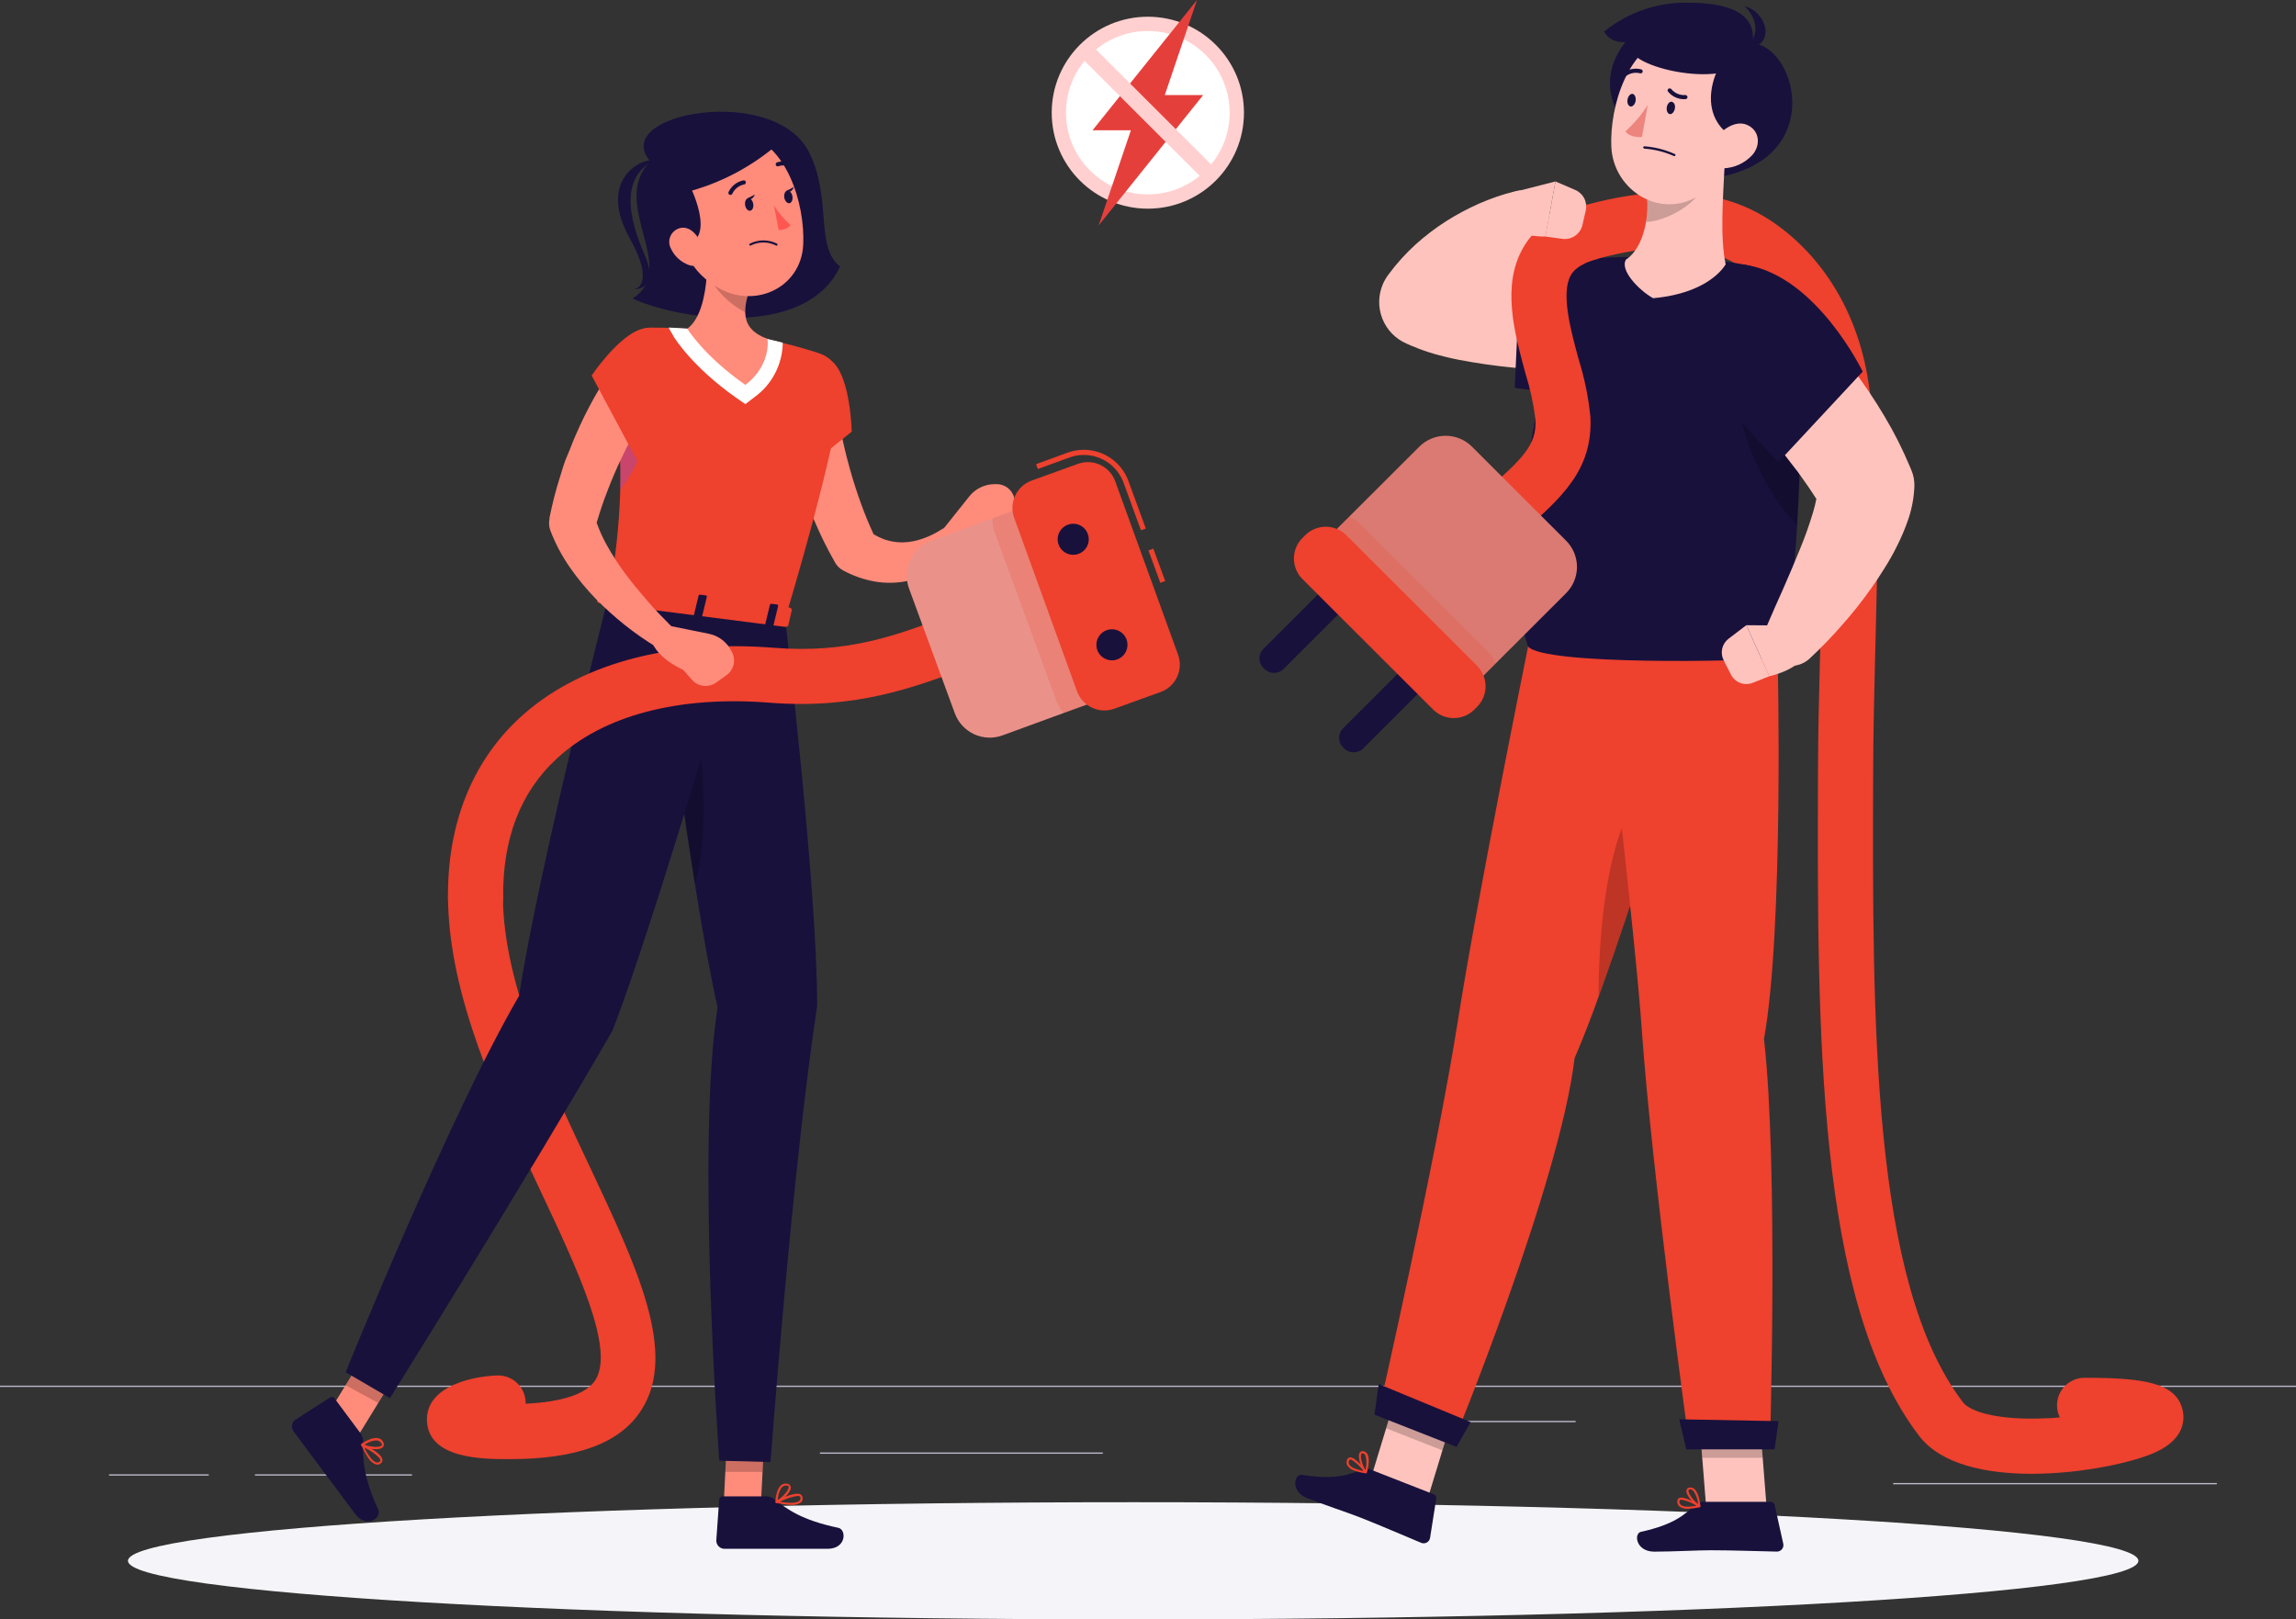 <svg xmlns="http://www.w3.org/2000/svg" width="465" height="328" fill="none" style=""><rect width="100%" height="100%" fill="#333333" stroke="none"/><rect id="backgroundrect" width="100%" height="100%" x="0" y="0" fill="none" stroke="none"/>

















































































































<g class="currentLayer" style=""><title>Layer 1</title><path d="M465 280.652H0V280.914H465V280.652Z" fill="#BEB9CD" id="svg_1"/><path d="M439.395 290.634H406.246V290.896H439.395V290.634Z" fill="#BEB9CD" id="svg_2"/><path d="M319.107 287.792H284.026V288.054H319.107V287.792Z" fill="#BEB9CD" id="svg_3"/><path d="M448.971 300.374H383.42V300.636H448.971V300.374Z" fill="#BEB9CD" id="svg_4"/><path d="M42.275 298.612H22.083V298.874H42.275V298.612Z" fill="#BEB9CD" id="svg_5"/><path d="M83.434 298.612H51.63V298.874H83.434V298.612Z" fill="#BEB9CD" id="svg_6"/><path d="M223.347 294.188H166.059V294.45H223.347V294.188Z" fill="#BEB9CD" id="svg_7"/><path d="M229.501 328C341.937 328 433.085 322.686 433.085 316.131C433.085 309.576 341.937 304.263 229.501 304.263C117.064 304.263 25.916 309.576 25.916 316.131C25.916 322.686 117.064 328 229.501 328Z" fill="#F5F4F8" id="svg_8"/><path d="M131.711 32.67C123.248 41.173 137.633 54.373 128.131 60.433C135.89 64.323 163.085 69.261 170.131 53.964C164.996 49.98 168.566 40.187 163.831 30.782C156.743 16.838 123.248 23.013 131.711 32.67Z" fill="#18113C" id="svg_9"/><path d="M132.478 32.45C129.843 32.009 120.928 36.434 127.564 48.313C132.909 57.917 128.457 58.598 128.457 58.598C128.457 58.598 133.707 58.745 130.557 51.605C127.218 43.983 125.653 36.077 132.478 32.45Z" fill="#18113C" id="svg_10"/><path d="M194.9 107.875C194.575 107.282 194.03 106.84 193.382 106.644C192.734 106.447 192.035 106.513 191.435 106.827L190.816 107.152C190.616 107.257 190.238 107.509 189.934 107.687C189.629 107.865 189.272 108.064 188.936 108.232C188.274 108.565 187.59 108.852 186.889 109.092C185.591 109.561 184.226 109.82 182.846 109.857C181.579 109.872 180.318 109.67 179.119 109.259C178.357 108.977 177.622 108.626 176.924 108.211C176.021 106.219 175.16 104.206 174.425 102.13C173.533 99.708 172.745 97.234 172.052 94.728C171.359 92.222 170.75 89.685 170.246 87.137C169.984 85.868 169.753 84.589 169.543 83.321L169.259 81.423C169.165 80.815 169.081 80.123 169.028 79.64V79.431C168.889 78.04 168.202 76.762 167.119 75.877C166.036 74.993 164.646 74.574 163.253 74.713C161.861 74.852 160.581 75.537 159.695 76.619C158.809 77.7 158.389 79.089 158.528 80.479C158.602 81.37 158.665 82.052 158.759 82.796C158.854 83.541 158.959 84.254 159.064 84.977C159.295 86.424 159.557 87.85 159.851 89.276C160.435 92.109 161.171 94.909 162.056 97.663C162.466 99.047 162.97 100.41 163.442 101.784C163.915 103.157 164.492 104.499 165.091 105.831C166.237 108.521 167.537 111.143 168.986 113.684L169.112 113.915C169.489 114.597 170.054 115.157 170.74 115.529C172.724 116.609 174.869 117.367 177.092 117.773C179.376 118.176 181.716 118.126 183.98 117.626C187.176 116.886 190.111 115.295 192.475 113.023C192.863 112.667 193.231 112.3 193.525 111.912C193.819 111.524 194.176 111.157 194.575 110.612C194.882 110.233 195.076 109.775 195.134 109.291C195.192 108.806 195.111 108.316 194.9 107.875Z" fill="#FF8B7B" id="svg_11"/><path d="M201.883 98.062H201.578C200.573 98.041 199.577 98.251 198.666 98.676C197.756 99.102 196.956 99.731 196.328 100.515L191.257 106.869V111.21C195.331 112.824 200.497 108.473 200.497 108.473L203.111 107.813C203.991 107.593 204.759 107.056 205.265 106.305C205.771 105.553 205.98 104.641 205.852 103.745L205.474 101.197C205.351 100.332 204.92 99.539 204.261 98.964C203.602 98.388 202.758 98.068 201.883 98.062Z" fill="#FF8B7B" id="svg_12"/><path d="M168.892 73.559C172.284 77.04 172.494 87.43 172.494 87.43L158.928 98.334C158.928 98.334 153.352 82.922 156.439 77.481C159.054 72.867 164.566 69.124 168.892 73.559Z" fill="#ee412e" id="svg_13" class="" fill-opacity="1"/><path d="M146.443 307.146L153.94 307.963L154.969 287.623L147.472 286.795L146.443 307.146Z" fill="#FF8B7B" id="svg_16"/><path d="M155.168 303.078H146.359C146.181 303.073 146.009 303.136 145.877 303.256C145.746 303.375 145.666 303.541 145.655 303.718L145.067 312.032C145.067 312.467 145.237 312.885 145.541 313.197C145.845 313.508 146.259 313.688 146.695 313.699C150.412 313.699 150.454 313.699 155.095 313.699H167.6C171.443 313.699 171.454 309.81 169.795 309.453C162.329 307.88 159.421 305.7 156.785 303.624C156.322 303.267 155.753 303.075 155.168 303.078Z" fill="#18113C" id="svg_17"/><path opacity="0.2" d="M154.969 287.634L154.434 298.119H146.895L147.472 286.806L154.969 287.634Z" fill="black" id="svg_18"/><path d="M159.011 125.343C159.011 125.343 165.5 179.58 165.5 203.695C160.387 237.246 156.05 296.127 156.05 296.127L145.676 295.854C145.676 295.854 140.962 231.731 145.33 204.041C139.733 179.234 132.824 121.988 132.824 121.988L159.011 125.343Z" fill="#18113C" id="svg_19"/><path opacity="0.2" d="M139.009 140.44C137.773 140.984 136.573 141.607 135.418 142.307C136.846 153.011 138.725 166.484 140.72 178.919C144.122 168.686 142.285 146.186 139.009 140.44Z" fill="black" id="svg_20"/><path d="M65.257 288.263L71.441 292.572L82.109 275.21L75.925 270.9L65.257 288.263Z" fill="#FF8B7B" id="svg_21"/><path d="M73.006 290.297L67.756 283.241C67.656 283.096 67.503 282.997 67.33 282.963C67.158 282.93 66.979 282.966 66.832 283.063L59.797 287.571C59.446 287.829 59.211 288.214 59.142 288.644C59.073 289.074 59.176 289.513 59.429 289.867C61.624 292.855 61.666 292.876 64.427 296.588C66.139 298.863 69.551 303.445 71.903 306.601C74.255 309.757 77.332 307.366 76.618 305.814C73.468 298.905 73.468 295.33 73.531 291.933C73.542 291.345 73.357 290.769 73.006 290.297Z" fill="#18113C" id="svg_22"/><path opacity="0.2" d="M82.098 275.21L76.607 284.163L69.981 280.557L75.924 270.9L82.098 275.21Z" fill="black" id="svg_23"/><path d="M103.193 295.539C97.828 295.539 86.656 295.539 86.467 287.655C86.32 281.469 93.985 278.9 100.6 278.586C101.333 278.55 102.066 278.66 102.756 278.907C103.447 279.155 104.082 279.536 104.625 280.028C105.168 280.521 105.609 281.116 105.921 281.778C106.234 282.441 106.413 283.159 106.448 283.891V284.31C113.945 283.954 118.796 282.318 120.571 279.529C124.571 273.238 116.906 256.998 109.504 241.302C100.789 222.839 90.919 201.922 90.73 181.886C90.723 181.154 90.861 180.427 91.135 179.748C91.409 179.068 91.815 178.449 92.329 177.927C92.843 177.404 93.455 176.987 94.13 176.7C94.805 176.414 95.53 176.263 96.263 176.256C97.735 176.259 99.146 176.84 100.192 177.874C101.237 178.908 101.833 180.312 101.849 181.781C102.017 199.374 111.299 219.117 119.552 236.542C129.002 256.652 137.245 274.025 129.947 285.505C125.716 292.258 116.948 295.539 103.193 295.539Z" fill="#ee412e" id="svg_24" class="" fill-opacity="1"/><path d="M150.706 124.274C150.706 124.274 132.793 186.259 124.046 208.738C107.099 238.158 78.98 283.178 78.98 283.178L70.003 277.936C70.003 277.936 91.003 225.932 105.125 201.713C108.916 176.55 123.248 120.709 123.248 120.709L150.706 124.274Z" fill="#18113C" id="svg_25"/><path d="M74.623 295.361C74.979 295.95 75.528 296.399 76.177 296.63C76.367 296.676 76.565 296.667 76.751 296.606C76.936 296.545 77.101 296.434 77.227 296.284C77.314 296.204 77.38 296.104 77.421 295.993C77.461 295.881 77.474 295.762 77.457 295.645C77.332 294.386 74.076 292.751 73.425 292.436C73.388 292.421 73.345 292.42 73.307 292.433C73.268 292.447 73.236 292.474 73.216 292.51C73.19 292.549 73.177 292.594 73.177 292.641C73.177 292.687 73.19 292.733 73.216 292.772C73.601 293.678 74.072 294.545 74.623 295.361ZM76.859 295.361C76.951 295.477 77.013 295.614 77.037 295.76C77.043 295.801 77.038 295.842 77.023 295.88C77.008 295.919 76.984 295.953 76.954 295.98C76.869 296.076 76.76 296.148 76.638 296.189C76.516 296.23 76.386 296.237 76.26 296.211C75.567 296.074 74.654 294.953 73.772 293.181C74.916 293.713 75.96 294.436 76.859 295.32V295.361Z" fill="#ee412e" id="svg_26" class="" fill-opacity="1"/><path d="M73.164 292.814L73.227 292.866C74.277 293.443 77.007 293.914 77.605 293.044C77.706 292.885 77.755 292.699 77.745 292.512C77.736 292.324 77.669 292.144 77.553 291.996C76.503 290.14 73.353 292.321 73.216 292.415C73.185 292.44 73.16 292.472 73.144 292.509C73.127 292.545 73.12 292.585 73.122 292.625C73.118 292.69 73.132 292.756 73.164 292.814ZM77.154 292.205C77.184 292.242 77.213 292.28 77.238 292.321C77.353 292.52 77.374 292.667 77.311 292.751C76.965 293.254 74.949 293.076 73.773 292.614C74.56 292.143 76.398 291.188 77.154 292.205Z" fill="#ee412e" id="svg_27" class="" fill-opacity="1"/><path d="M160.251 304.808C160.939 304.87 161.628 304.696 162.204 304.315C162.35 304.187 162.458 304.022 162.515 303.836C162.572 303.651 162.577 303.454 162.529 303.266C162.514 303.148 162.472 303.034 162.407 302.934C162.341 302.834 162.254 302.751 162.151 302.69C161.101 302.05 157.815 303.675 157.174 304.011C157.138 304.031 157.11 304.062 157.095 304.101C157.079 304.139 157.078 304.181 157.09 304.22C157.106 304.264 157.133 304.303 157.168 304.334C157.202 304.366 157.244 304.388 157.29 304.399C158.26 304.636 159.252 304.773 160.251 304.808ZM161.553 302.994C161.702 302.984 161.852 303.017 161.983 303.088C162.036 303.088 162.088 303.161 162.109 303.287C162.137 303.413 162.13 303.543 162.089 303.665C162.048 303.787 161.976 303.895 161.878 303.979C161.364 304.451 159.915 304.514 157.962 304.168C159.065 303.577 160.262 303.18 161.5 302.994H161.553Z" fill="#ee412e" id="svg_28" class="" fill-opacity="1"/><path d="M157.29 304.452H157.363C158.413 303.97 160.461 302.051 160.125 301.055C160.055 300.89 159.938 300.75 159.789 300.651C159.639 300.552 159.464 300.499 159.285 300.499C157.185 300.258 157.038 304.054 157.027 304.211C157.028 304.253 157.038 304.294 157.059 304.33C157.079 304.367 157.108 304.398 157.143 304.421C157.187 304.446 157.239 304.457 157.29 304.452ZM159.18 300.887H159.327C159.547 300.887 159.684 300.982 159.715 301.086C159.915 301.663 158.571 303.183 157.489 303.844C157.584 302.932 157.92 300.887 159.201 300.887H159.18Z" fill="#ee412e" id="svg_29" class="" fill-opacity="1"/><path d="M123.248 120.761L159.011 125.332C167.075 98.219 169.732 85.124 170.446 78.823C170.635 77.239 170.264 75.639 169.397 74.299C168.531 72.959 167.223 71.963 165.7 71.483C163.6 70.812 160.891 70.016 158.203 69.386C157.289 69.145 156.355 68.925 155.441 68.716C150.087 67.631 144.662 66.93 139.208 66.619C138.4 66.545 137.602 66.503 136.793 66.461C135.208 66.377 133.643 66.356 132.215 66.356C131.143 66.355 130.083 66.577 129.102 67.007C128.12 67.438 127.24 68.068 126.516 68.857C125.792 69.646 125.24 70.577 124.896 71.59C124.552 72.604 124.424 73.678 124.519 74.744C124.802 77.889 125.023 80.815 125.191 83.499C125.59 89.79 125.716 94.822 125.621 99.226C125.406 106.456 124.613 113.657 123.248 120.761Z" fill="#ee412e" id="svg_30" class="" fill-opacity="1"/><path opacity="0.3" d="M125.6 99.184C130.325 93.082 132.037 86.099 130.504 82.251L125.17 83.446C125.6 89.716 125.716 94.77 125.6 99.184Z" fill="#754FFE" id="svg_33"/><path d="M158.202 69.323C157.278 69.082 156.354 68.862 155.441 68.652C150.083 67.573 144.655 66.872 139.197 66.555C138.389 66.493 137.591 66.451 136.793 66.409L135.396 66.346L136.446 68.18C136.593 68.432 140.163 74.262 149.046 80.531L150.947 81.852L152.774 80.458C154.533 79.198 155.971 77.542 156.971 75.624C157.97 73.706 158.504 71.58 158.528 69.418L158.202 69.323Z" fill="white" id="svg_34"/><path d="M143.146 55.778C142.81 60.192 141.771 64.69 139.198 66.577C139.198 66.577 142.474 72.019 150.958 77.963C156.271 73.906 155.442 68.653 155.442 68.653C149.793 66.556 150.192 62.645 152.575 56.407L148.165 54.037C147.785 53.619 147.289 53.321 146.741 53.181C146.192 53.041 145.615 53.066 145.08 53.251C144.545 53.437 144.076 53.775 143.733 54.224C143.389 54.674 143.185 55.214 143.146 55.778Z" fill="#FF8B7B" id="svg_35"/><path opacity="0.2" d="M148.165 54.037C147.807 53.643 147.348 53.355 146.837 53.206C146.326 53.056 145.784 53.05 145.27 53.189C144.756 53.328 144.29 53.606 143.925 53.992C143.559 54.379 143.308 54.859 143.198 55.379C144.873 58.752 147.575 61.508 150.916 63.253C151.035 60.889 151.594 58.567 152.564 56.407L148.165 54.037Z" fill="black" id="svg_36"/><path d="M136.279 41.938C138.473 50.462 139.219 54.111 144.437 57.665C152.281 63.054 162.287 58.504 162.676 49.508C163.043 41.404 159.4 28.822 150.286 27.019C148.274 26.608 146.19 26.719 144.233 27.34C142.276 27.962 140.511 29.074 139.107 30.57C137.702 32.066 136.705 33.896 136.21 35.886C135.715 37.876 135.739 39.96 136.279 41.938Z" fill="#FF8B7B" id="svg_37"/><path d="M158.003 28.78C152.862 33.344 146.763 36.7 140.153 38.604C140.153 38.604 146.674 52.454 134.473 48.963C130.934 37.168 134.473 31.045 137.623 28.161C147.325 25.016 154.15 23.968 158.003 28.78Z" fill="#18113C" id="svg_38"/><path d="M135.869 50.336C136.584 51.88 137.883 53.079 139.481 53.67C141.581 54.425 142.83 52.622 142.379 50.525C141.969 48.648 140.373 45.985 138.179 46.121C137.704 46.162 137.247 46.319 136.848 46.579C136.449 46.838 136.12 47.193 135.892 47.61C135.663 48.027 135.541 48.494 135.537 48.97C135.533 49.446 135.647 49.915 135.869 50.336Z" fill="#FF8B7B" id="svg_39"/><path d="M122.986 118.602L120.959 121.59C120.802 121.821 121.064 122.114 121.474 122.166L158.98 126.968C159.305 126.968 159.589 126.885 159.641 126.685L160.376 123.54C160.376 123.32 160.166 123.1 159.82 123.047L123.595 118.413C123.486 118.388 123.372 118.392 123.265 118.425C123.158 118.458 123.061 118.519 122.986 118.602Z" fill="#ee412e" id="svg_40" class="" fill-opacity="1"/><path d="M127.322 123.267L126.356 123.141C126.167 123.141 126.031 122.994 126.062 122.879L127.049 118.779C127.087 118.71 127.147 118.656 127.219 118.626C127.292 118.595 127.372 118.59 127.448 118.612L128.425 118.738C128.614 118.738 128.75 118.874 128.719 119L127.732 123.089C127.7 123.214 127.522 123.288 127.322 123.267Z" fill="#18113C" id="svg_41"/><path d="M156.208 126.957L155.242 126.842C155.053 126.842 154.916 126.695 154.948 126.569L155.935 122.48C155.935 122.365 156.145 122.281 156.334 122.302L157.31 122.428C157.499 122.428 157.636 122.575 157.604 122.69L156.617 126.789C156.586 126.905 156.407 126.989 156.208 126.957Z" fill="#18113C" id="svg_42"/><path d="M141.77 125.112L140.804 124.986C140.605 124.986 140.468 124.85 140.5 124.724L141.487 120.635C141.487 120.509 141.697 120.436 141.896 120.457L142.862 120.582C143.051 120.582 143.188 120.729 143.167 120.845L142.169 124.944C142.148 125.059 141.959 125.133 141.77 125.112Z" fill="#18113C" id="svg_43"/><path d="M150.905 41.571C151.031 42.273 151.514 42.777 151.955 42.682C152.396 42.588 152.679 41.959 152.543 41.257C152.406 40.554 151.923 40.051 151.493 40.145C151.062 40.239 150.8 40.869 150.905 41.571Z" fill="#18113C" id="svg_44"/><path d="M158.844 40.051C158.98 40.754 159.463 41.246 159.894 41.163C160.324 41.079 160.618 40.429 160.482 39.726C160.345 39.024 159.862 38.531 159.432 38.615C159.001 38.699 158.718 39.349 158.844 40.051Z" fill="#18113C" id="svg_45"/><path d="M159.2 38.699L160.796 37.881C160.796 37.881 160.25 39.37 159.2 38.699Z" fill="#18113C" id="svg_46"/><path d="M156.743 41.623C157.681 43.1 158.815 44.444 160.114 45.618C159.806 45.944 159.43 46.199 159.013 46.364C158.595 46.529 158.147 46.6 157.699 46.572L156.743 41.623Z" fill="#FF5652" id="svg_47"/><path d="M151.787 49.403C151.756 49.439 151.738 49.486 151.736 49.534C151.735 49.583 151.751 49.63 151.78 49.668C151.81 49.706 151.852 49.733 151.899 49.744C151.946 49.755 151.996 49.749 152.039 49.728C152.833 49.324 153.711 49.113 154.601 49.113C155.492 49.113 156.37 49.324 157.163 49.728C157.211 49.755 157.267 49.762 157.32 49.748C157.373 49.735 157.418 49.701 157.447 49.654C157.476 49.606 157.485 49.55 157.473 49.495C157.462 49.441 157.43 49.393 157.384 49.361C156.528 48.923 155.579 48.694 154.617 48.694C153.655 48.694 152.707 48.923 151.85 49.361C151.85 49.361 151.85 49.382 151.787 49.403Z" fill="#18113C" id="svg_48"/><path d="M148.165 39.411C148.23 39.371 148.281 39.313 148.312 39.243C148.531 38.766 148.86 38.346 149.272 38.02C149.685 37.694 150.169 37.47 150.685 37.367C150.74 37.36 150.794 37.343 150.842 37.316C150.891 37.288 150.933 37.252 150.968 37.208C151.002 37.164 151.027 37.114 151.041 37.06C151.056 37.006 151.06 36.95 151.052 36.895C151.047 36.84 151.031 36.787 151.005 36.739C150.979 36.69 150.943 36.648 150.9 36.613C150.856 36.579 150.807 36.554 150.754 36.539C150.701 36.525 150.645 36.521 150.59 36.528C149.934 36.651 149.316 36.927 148.789 37.336C148.261 37.744 147.838 38.273 147.556 38.877C147.515 38.959 147.503 39.053 147.521 39.144C147.539 39.234 147.586 39.316 147.655 39.377C147.725 39.438 147.812 39.474 147.904 39.48C147.996 39.486 148.088 39.462 148.165 39.411Z" fill="#18113C" id="svg_49"/><path d="M161.206 34.095L161.258 34.043C161.29 33.997 161.313 33.946 161.325 33.892C161.337 33.838 161.338 33.782 161.328 33.727C161.319 33.673 161.298 33.62 161.268 33.574C161.238 33.527 161.199 33.487 161.153 33.456C160.61 33.066 159.982 32.811 159.321 32.713C158.66 32.614 157.985 32.675 157.352 32.889C157.251 32.933 157.171 33.014 157.128 33.116C157.085 33.217 157.082 33.331 157.121 33.435C157.163 33.537 157.244 33.619 157.347 33.663C157.449 33.706 157.564 33.707 157.667 33.665C158.17 33.501 158.705 33.459 159.227 33.542C159.75 33.626 160.244 33.834 160.67 34.148C160.751 34.205 160.849 34.231 160.948 34.221C161.046 34.212 161.138 34.167 161.206 34.095Z" fill="#18113C" id="svg_50"/><path d="M151.294 40.218L152.89 39.411C152.89 39.411 152.27 40.889 151.294 40.218Z" fill="#18113C" id="svg_51"/><path d="M96.316 187.412C94.843 187.412 93.43 186.832 92.384 185.797C91.338 184.762 90.744 183.357 90.73 181.887C90.583 166.999 95.549 154.428 105.094 145.537C116.843 134.591 135.166 129.506 156.712 131.204C171.821 132.4 181.513 128.73 192.727 124.463C194.575 123.771 196.433 123.058 198.344 122.366C199.737 121.86 201.273 121.927 202.616 122.552C203.959 123.177 204.998 124.31 205.505 125.7C206.012 127.09 205.945 128.625 205.319 129.966C204.693 131.307 203.559 132.344 202.166 132.85C200.308 133.521 198.502 134.213 196.706 134.895C185.272 139.236 173.459 143.712 155.83 142.328C137.455 140.871 122.146 144.908 112.717 153.694C105.367 160.488 101.786 169.934 101.902 181.782C101.909 182.515 101.771 183.241 101.497 183.921C101.222 184.6 100.817 185.219 100.303 185.742C99.789 186.264 99.177 186.681 98.502 186.968C97.827 187.254 97.102 187.405 96.368 187.412H96.316Z" fill="#ee412e" id="svg_52" class="" fill-opacity="1"/><path d="M225.503 140.726L203.034 148.945C201.159 149.631 199.088 149.545 197.277 148.706C195.465 147.867 194.062 146.344 193.375 144.472L184.096 119.181C183.409 117.309 183.495 115.241 184.335 113.432C185.175 111.624 186.701 110.222 188.575 109.536L211.045 101.317L225.492 140.696L225.503 140.726Z" fill="#ea928a" id="svg_53" class="" fill-opacity="1"/><path opacity="0.2" d="M201.032 104.972L211.06 101.312L225.508 140.714L215.48 144.383C214.813 143.739 214.303 142.949 213.989 142.077L201.389 107.698C201.06 106.829 200.937 105.896 201.032 104.972Z" fill="#ee412e" id="svg_55" class="" fill-opacity="1"/><path d="M233.578 111.127L232.592 111.487L234.997 118.044L235.983 117.683L233.578 111.127Z" fill="#ee412e" id="svg_56" class="" fill-opacity="1"/><path d="M231.073 107.404L227.534 97.737C226.927 96.098 225.832 94.684 224.396 93.685C222.96 92.686 221.252 92.15 219.502 92.149C218.506 92.146 217.517 92.32 216.583 92.663L210.199 95.001L209.831 94.015L216.226 91.677C217.275 91.293 218.384 91.098 219.502 91.101C221.468 91.105 223.386 91.71 224.998 92.835C226.611 93.959 227.84 95.549 228.521 97.391L232.06 107.058L231.073 107.404Z" fill="#ee412e" id="svg_57" class="" fill-opacity="1"/><path d="M225.677 143.549L235.054 140.163C238.117 139.056 239.702 135.679 238.594 132.62L225.867 97.485C224.759 94.426 221.377 92.844 218.314 93.95L208.937 97.337C205.874 98.443 204.289 101.82 205.397 104.879L218.124 140.014C219.232 143.073 222.614 144.656 225.677 143.549Z" fill="#ee412e" id="svg_58" class="" fill-opacity="1"/><path d="M220.311 108.148C220.525 108.733 220.56 109.368 220.413 109.972C220.265 110.577 219.941 111.125 219.482 111.546C219.023 111.967 218.449 112.242 217.833 112.337C217.217 112.432 216.586 112.342 216.021 112.079C215.456 111.816 214.982 111.392 214.659 110.86C214.336 110.327 214.178 109.711 214.205 109.089C214.233 108.468 214.444 107.868 214.814 107.366C215.183 106.865 215.692 106.484 216.279 106.271C217.063 105.988 217.927 106.026 218.683 106.378C219.439 106.729 220.024 107.366 220.311 108.148Z" fill="#18113C" id="svg_59"/><path d="M228.154 129.526C228.367 130.111 228.402 130.745 228.254 131.349C228.106 131.953 227.783 132.5 227.324 132.921C226.865 133.341 226.292 133.617 225.676 133.712C225.061 133.807 224.431 133.718 223.866 133.456C223.301 133.193 222.827 132.77 222.503 132.239C222.179 131.707 222.021 131.092 222.047 130.471C222.073 129.85 222.283 129.25 222.651 128.748C223.018 128.246 223.526 127.863 224.111 127.65C224.5 127.508 224.913 127.443 225.327 127.461C225.74 127.478 226.147 127.577 226.522 127.751C226.897 127.926 227.235 128.172 227.515 128.477C227.795 128.781 228.012 129.138 228.154 129.526Z" fill="#18113C" id="svg_60"/><path d="M136.101 126.999L136.017 126.905C134.379 125.27 132.646 123.487 131.082 121.663C129.517 119.838 127.984 118.014 126.588 116.127C125.218 114.286 123.973 112.356 122.86 110.35C122.064 108.915 121.386 107.418 120.834 105.873C121.464 103.776 122.136 101.679 122.934 99.666C123.847 97.244 124.876 94.864 126 92.516C127.123 90.167 128.32 87.86 129.612 85.606C130.242 84.474 130.903 83.352 131.586 82.251L132.636 80.637C132.961 80.112 133.35 79.588 133.623 79.137L133.738 78.969C134.485 77.833 134.76 76.452 134.507 75.118C134.253 73.783 133.491 72.598 132.38 71.814C131.269 71.029 129.896 70.706 128.551 70.912C127.206 71.119 125.994 71.838 125.17 72.92C124.645 73.633 124.246 74.199 123.826 74.818C123.406 75.436 123.028 76.055 122.629 76.673C121.863 77.911 121.117 79.158 120.403 80.427C118.983 82.958 117.696 85.562 116.55 88.227C115.962 89.549 115.5 90.901 114.901 92.254C114.303 93.606 113.904 94.98 113.484 96.384C112.592 99.168 111.86 102 111.289 104.866V105.108C111.126 105.873 111.181 106.668 111.447 107.404C112.464 110.092 113.815 112.642 115.468 114.995C117.025 117.227 118.759 119.331 120.655 121.285C122.502 123.168 124.462 124.936 126.525 126.58C128.586 128.221 130.75 129.731 133.003 131.099C133.55 131.418 134.195 131.528 134.817 131.406C135.439 131.285 135.995 130.941 136.382 130.44C136.768 129.938 136.958 129.313 136.916 128.682C136.874 128.05 136.603 127.456 136.153 127.01L136.101 126.999Z" fill="#FF8B7B" id="svg_61"/><path d="M148.302 132.211L148.165 131.938C147.73 131.03 147.088 130.235 146.292 129.616C145.496 128.997 144.566 128.572 143.577 128.373L135.607 126.759L131.712 128.698C132.132 133.06 138.369 135.671 138.369 135.671L140.143 137.694C140.742 138.373 141.57 138.807 142.469 138.913C143.368 139.02 144.275 138.791 145.015 138.271L147.115 136.772C147.821 136.274 148.328 135.543 148.545 134.708C148.762 133.873 148.676 132.988 148.302 132.211Z" fill="#FF8B7B" id="svg_62"/><path d="M128.95 67.028C124.529 69.051 119.825 76.055 119.825 76.055L129.275 93.722C129.275 93.722 140.017 81.36 139.114 75.174C138.379 69.921 134.578 64.449 128.95 67.028Z" fill="#ee412e" id="svg_63" class="" fill-opacity="1"/><path d="M411.455,298.508C402.204,298.508 393.111,296.61 388.701,290.865C367.827,263.605 368.016,208.77 368.195,155.707C368.3,127.137 370.557,100.139 367.376,79.17C365.507,66.808 358.976,58.326 352.382,53.944C342.596,47.485 329.156,50.956 323.412,52.434C322.697,52.634 321.949,52.689 321.212,52.596C320.475,52.504 319.764,52.265 319.12,51.895C318.476,51.524 317.913,51.03 317.464,50.439C317.014,49.849 316.686,49.175 316.501,48.457C316.315,47.739 316.275,46.991 316.382,46.257C316.489,45.523 316.742,44.817 317.125,44.182C317.509,43.547 318.015,42.995 318.615,42.557C319.215,42.12 319.897,41.806 320.619,41.635C327.791,39.779 344.612,35.449 358.535,44.633C367.932,50.83 376.059,61.891 378.422,77.503C381.729,99.311 379.472,126.707 379.367,155.707C379.188,206.904 379.01,259.841 397.574,284.05C399.075,286 404.924,287.751 414.636,287.247C415.497,287.247 416.337,287.153 417.167,287.08C416.791,286.32 416.597,285.484 416.6,284.637C416.6,283.157 417.188,281.739 418.236,280.693C419.284,279.646 420.704,279.059 422.186,279.059C434.397,279.059 440.823,280.107 442.062,285.685C442.419,287.289 442.608,291.315 436.707,294.073C432.297,296.138 421.776,298.508 411.455,298.508z" fill="#ee412e" id="svg_66" class="" fill-opacity="1"/><path d="M289.214 303.32L277.821 298.843L283.827 279.121L295.23 283.588L289.214 303.32Z" fill="#FFC3BD" id="svg_67"/><path d="M277.548 297.637L290.4 302.67C290.563 302.736 290.699 302.854 290.786 303.006C290.874 303.158 290.908 303.335 290.883 303.508L289.623 311.498C289.59 311.691 289.514 311.874 289.401 312.034C289.288 312.194 289.141 312.327 288.969 312.422C288.798 312.518 288.608 312.574 288.412 312.586C288.216 312.599 288.02 312.567 287.838 312.494C284.615 311.162 279.564 308.96 275.48 307.356C272.97 306.371 268.193 304.798 264.717 303.435C261.242 302.072 262.145 298.465 263.667 298.717C270.587 299.828 273.233 298.644 275.994 297.616C276.496 297.424 277.052 297.432 277.548 297.637Z" fill="#18113C" id="svg_68"/><path opacity="0.2" d="M295.23 283.598L283.827 279.121L280.729 289.291L292.133 293.768L295.23 283.598Z" fill="black" id="svg_69"/><path d="M309.479 130.942C309.479 130.942 299.168 181.835 295.23 206.935C290.799 235.065 279.092 286.45 279.092 286.45L294.243 292.395C294.243 292.395 315.884 239.783 318.897 214.305C327.98 193.598 346.04 132.662 346.04 132.662L309.479 130.942Z" fill="#ee412e" id="svg_70" class="" fill-opacity="1"/><path d="M278.357 286.534L294.989 293.066L297.835 288.034L279.239 280.338L278.357 286.534Z" fill="#18113C" id="svg_71"/><path d="M274.283 297.857C273.703 297.677 273.2 297.308 272.855 296.809C272.759 296.624 272.709 296.419 272.709 296.211C272.709 296.003 272.759 295.798 272.855 295.613C272.897 295.5 272.971 295.4 273.068 295.326C273.164 295.252 273.28 295.206 273.401 295.194C274.503 295.079 276.551 297.763 276.75 298.077C276.773 298.112 276.785 298.152 276.785 298.193C276.785 298.234 276.773 298.274 276.75 298.308C276.728 298.342 276.697 298.37 276.659 298.386C276.622 298.403 276.581 298.409 276.54 298.402C275.77 298.303 275.013 298.12 274.283 297.857ZM273.726 295.666C273.642 295.624 273.547 295.606 273.453 295.613C273.39 295.613 273.317 295.613 273.243 295.792C273.173 295.917 273.137 296.057 273.137 296.201C273.137 296.344 273.173 296.484 273.243 296.609C273.548 297.165 274.598 297.658 276.12 297.91C275.481 297.009 274.667 296.246 273.726 295.666Z" fill="#ee412e" id="svg_72" class="" fill-opacity="1"/><path d="M276.52 298.392C276.486 298.38 276.456 298.358 276.436 298.329C275.764 297.532 274.819 295.068 275.386 294.219C275.473 294.087 275.603 293.989 275.754 293.941C275.905 293.894 276.068 293.899 276.215 293.957C276.371 293.996 276.517 294.068 276.644 294.167C276.77 294.267 276.875 294.391 276.95 294.533C277.601 295.697 276.866 298.15 276.835 298.255C276.822 298.292 276.8 298.326 276.771 298.351C276.741 298.377 276.705 298.395 276.667 298.402C276.643 298.413 276.618 298.418 276.592 298.417C276.566 298.415 276.541 298.406 276.52 298.392ZM276.163 294.386H276.079C275.806 294.324 275.743 294.386 275.711 294.481C275.396 294.984 275.911 296.766 276.509 297.742C276.809 296.772 276.809 295.734 276.509 294.764C276.443 294.601 276.32 294.467 276.163 294.386Z" fill="#ee412e" id="svg_73" class="" fill-opacity="1"/><path opacity="0.2" d="M331.707 161.757C325.995 168.823 323.738 186.836 323.759 201.85C327.612 191.25 332.033 177.788 335.918 165.563L331.707 161.757Z" fill="black" id="svg_74"/><path d="M357.779 305.218H345.536L343.908 284.668H356.151L357.779 305.218Z" fill="#FFC3BD" id="svg_75"/><path d="M344.843 304.189H358.651C358.828 304.188 359 304.248 359.137 304.359C359.275 304.47 359.37 304.625 359.407 304.798L361.16 312.682C361.201 312.875 361.198 313.074 361.152 313.265C361.105 313.456 361.016 313.634 360.891 313.786C360.766 313.939 360.608 314.061 360.429 314.143C360.25 314.226 360.055 314.268 359.858 314.265C356.372 314.202 350.881 313.993 346.492 313.993C343.783 313.993 338.764 314.276 335.036 314.276C331.309 314.276 330.836 310.596 332.338 310.26C339.194 308.761 341.231 306.706 343.415 304.735C343.809 304.385 344.317 304.192 344.843 304.189Z" fill="#18113C" id="svg_76"/><path opacity="0.2" d="M356.152 284.668H343.898L344.749 295.268H357.002L356.152 284.668Z" fill="black" id="svg_77"/><path d="M324.305 131.582C324.305 131.582 331.088 188.293 332.516 208.707C334.5 237.12 342.176 293.213 342.176 293.213H358.451C358.451 293.213 360.194 235.925 357.254 210.437C361.307 188.199 360.026 133.291 360.026 133.291L324.305 131.582Z" fill="#ee412e" id="svg_78" class="" fill-opacity="1"/><path d="M341.525 293.558H359.396L360.205 287.844L340.076 287.467L341.525 293.558Z" fill="#18113C" id="svg_79"/><path d="M341.851 305.585C341.246 305.63 340.643 305.471 340.139 305.134C339.983 304.997 339.861 304.825 339.785 304.631C339.708 304.438 339.678 304.23 339.698 304.023C339.699 303.899 339.733 303.778 339.798 303.672C339.863 303.567 339.955 303.481 340.066 303.425C341.053 302.922 343.919 304.683 344.266 304.882C344.302 304.903 344.332 304.934 344.351 304.971C344.369 305.009 344.376 305.051 344.371 305.092C344.361 305.134 344.341 305.173 344.311 305.204C344.282 305.235 344.244 305.258 344.203 305.27C343.433 305.464 342.644 305.569 341.851 305.585ZM340.528 303.75C340.434 303.744 340.34 303.762 340.255 303.802C340.202 303.802 340.139 303.886 340.129 304.044C340.107 304.185 340.122 304.329 340.171 304.463C340.221 304.597 340.304 304.716 340.412 304.809C340.895 305.218 342.061 305.27 343.562 304.966C342.649 304.372 341.629 303.959 340.559 303.75H340.528Z" fill="#ee412e" id="svg_80" class="" fill-opacity="1"/><path d="M344.161 305.27H344.056C343.142 304.766 341.357 302.827 341.546 301.831C341.578 301.676 341.662 301.538 341.784 301.438C341.907 301.339 342.06 301.285 342.218 301.286C342.377 301.263 342.539 301.275 342.693 301.32C342.847 301.365 342.989 301.443 343.111 301.548C344.161 302.397 344.36 304.955 344.371 305.06C344.373 305.098 344.365 305.137 344.349 305.172C344.332 305.206 344.307 305.237 344.276 305.259C344.239 305.272 344.199 305.276 344.161 305.27ZM342.365 301.673H342.271C341.998 301.673 341.977 301.841 341.966 301.894C341.851 302.47 343.016 303.991 343.898 304.641C343.834 303.627 343.469 302.656 342.848 301.852C342.712 301.74 342.542 301.677 342.365 301.673Z" fill="#ee412e" id="svg_81" class="" fill-opacity="1"/><path d="M329.922 53.377L320.115 53.251C316.818 53.251 313.542 53.146 310.297 53.094C309.31 53.094 308.344 53.031 307.368 52.989C307.431 52.989 307.473 52.874 307.525 52.821C308.218 52.087 308.911 51.333 309.625 50.609C309.982 50.232 310.332 49.865 310.675 49.508C311.001 49.152 311.421 48.753 311.641 48.46L312.534 47.327C313.237 46.431 313.641 45.337 313.686 44.199C313.731 43.061 313.417 41.938 312.787 40.989C312.157 40.04 311.244 39.313 310.177 38.911C309.11 38.509 307.944 38.453 306.843 38.751L304.9 39.275C304.302 39.453 303.703 39.653 303.105 39.852C301.929 40.261 300.774 40.712 299.629 41.204C297.323 42.221 295.095 43.406 292.962 44.748C290.753 46.158 288.663 47.746 286.714 49.498C284.652 51.37 282.784 53.446 281.139 55.694C280.724 56.255 280.372 56.86 280.089 57.497C279.114 59.729 279.066 62.256 279.956 64.523C280.846 66.79 282.601 68.611 284.835 69.586L285.79 70.005C287.948 70.933 290.182 71.669 292.468 72.207C294.463 72.721 296.353 73.056 298.212 73.371C300.07 73.686 301.887 73.937 303.693 74.157C305.499 74.378 307.284 74.545 309.069 74.692C312.628 75.007 316.156 75.164 319.674 75.269C323.191 75.374 326.635 75.374 330.289 75.206C333.139 75.085 335.828 73.857 337.784 71.785C339.74 69.713 340.809 66.96 340.762 64.113C340.716 61.265 339.558 58.549 337.535 56.541C335.512 54.534 332.784 53.395 329.932 53.367L329.922 53.377Z" fill="#FFC3BD" id="svg_82"/><path d="M335.634 72.511C327.161 82.157 306.77 78.55 306.77 78.55L307.893 54.52C314.883 52.984 322.01 52.158 329.166 52.056C341.136 52.035 342.417 64.773 335.634 72.511Z" fill="#18113C" id="svg_83"/><path d="M313.017 65.12C312.513 68.999 311.967 74.22 311.642 81.245C307.221 103.577 305.573 119.398 309.479 130.942C312.566 134.748 352.791 134.014 360.026 133.28C364.226 122.9 364.667 93.103 365.16 68.055C365.222 64.604 364.044 61.244 361.838 58.586C359.632 55.928 356.546 54.147 353.138 53.566C344.086 51.963 334.852 51.653 325.712 52.643C322.504 53.007 319.511 54.434 317.21 56.696C314.909 58.957 313.433 61.923 313.017 65.12Z" fill="#18113C" id="svg_84"/><path opacity="0.2" d="M352.046 80.364C352.182 87.997 357.726 100.191 363.963 106.377C364.341 99.928 364.583 92.935 364.772 85.879L352.046 80.364Z" fill="black" id="svg_85"/><path d="M387.095 95.2L386.738 94.362C385.27 90.864 383.554 87.476 381.603 84.223C379.734 81.078 377.718 78.111 375.629 75.248C373.539 72.386 371.324 69.649 369.056 66.986C367.901 65.665 366.756 64.344 365.549 63.065L363.732 61.157L361.8 59.207C359.776 57.211 357.054 56.081 354.21 56.056C351.366 56.031 348.624 57.112 346.565 59.072C344.506 61.031 343.292 63.713 343.18 66.551C343.069 69.389 344.068 72.159 345.966 74.273L346.281 74.619L352.445 81.466C354.545 83.793 356.55 86.163 358.545 88.522C359.511 89.706 360.509 90.891 361.412 92.097C362.315 93.303 363.27 94.466 364.173 95.662C365.475 97.475 366.735 99.279 367.859 101.051C367.687 101.945 367.469 102.831 367.208 103.703C366.453 106.243 365.566 108.742 364.551 111.189C363.501 113.779 362.388 116.432 361.233 119.042C360.078 121.653 358.839 124.379 357.737 127L357.632 127.231C357.148 128.389 357.074 129.678 357.423 130.884C357.773 132.09 358.523 133.141 359.551 133.863C360.579 134.586 361.824 134.936 363.078 134.857C364.333 134.778 365.523 134.273 366.452 133.427C368.768 131.283 370.966 129.015 373.035 126.633C375.135 124.278 377.106 121.796 378.947 119.189C379.881 117.879 380.774 116.516 381.656 115.1C382.572 113.661 383.41 112.174 384.165 110.644C385.015 108.976 385.752 107.253 386.37 105.486C387.176 103.223 387.629 100.85 387.714 98.451C387.741 97.335 387.53 96.228 387.095 95.2Z" fill="#FFC3BD" id="svg_86"/><path d="M353.852 53.703C368.016 56.124 377.246 75.269 377.246 75.269L360.173 93.607C360.173 93.607 350.334 83.605 344.423 74.336C338.049 64.25 343.709 51.983 353.852 53.703Z" fill="#18113C" id="svg_87"/><path d="M327.98 23.517C325.607 19.543 324.83 14.081 329.177 8.514C328.33 8.62 327.47 8.478 326.702 8.106C325.934 7.733 325.291 7.147 324.851 6.417C329.611 2.528 335.596 0.448 341.745 0.545C354.45 0.545 355.395 5.442 354.965 8.786C363.659 9.342 370.001 31.915 347.961 35.91C335.351 22.647 327.98 23.517 327.98 23.517Z" fill="#18113C" id="svg_88"/><path d="M354.167 9.195C354.167 9.195 357.705 5.588 353.306 1.227C354.292 1.497 355.191 2.017 355.916 2.737C356.641 3.458 357.167 4.353 357.443 5.337C358.062 7.874 356.351 9.908 354.167 9.195Z" fill="#18113C" id="svg_89"/><path d="M349.295 33.152C348.959 40.104 348.329 48.009 349.494 53.555C347.688 56.397 343.068 59.668 334.794 60.402C331.854 58.735 327.969 54.656 329.324 52.559C332.841 50.305 334.332 43.48 333.324 38.374L349.295 33.152Z" fill="#FFC3BD" id="svg_90"/><path opacity="0.2" d="M345.263 34.463L333.304 38.374C333.71 40.548 333.728 42.777 333.356 44.958C336.926 44.843 341.872 42.159 343.73 39.642C344.336 38.935 344.785 38.108 345.049 37.216C345.313 36.323 345.386 35.385 345.263 34.463Z" fill="black" id="svg_91"/><path d="M352.781 22.144C350.566 30.668 349.705 35.774 344.476 39.349C336.611 44.728 326.72 38.699 326.332 29.693C325.996 21.578 329.671 8.996 338.806 7.203C340.817 6.801 342.898 6.918 344.851 7.544C346.805 8.171 348.565 9.285 349.965 10.783C351.366 12.28 352.359 14.109 352.852 16.098C353.345 18.086 353.321 20.168 352.781 22.144Z" fill="#FFC3BD" id="svg_92"/><path d="M351.017 9.939C347.269 12.602 342.617 23.884 352.067 28.413C360.551 20.969 358.357 9.939 351.017 9.939Z" fill="#18113C" id="svg_93"/><path d="M353.18 11.292C354.787 3.869 336.023 0.031 330.08 8.702C328.064 13.924 352.046 18.537 353.18 11.292Z" fill="#18113C" id="svg_94"/><path d="M339.184 31.192C337.234 30.312 335.144 29.783 333.01 29.63C332.98 29.63 332.95 29.636 332.923 29.648C332.895 29.659 332.871 29.677 332.85 29.698C332.829 29.72 332.813 29.745 332.803 29.773C332.793 29.801 332.788 29.831 332.789 29.86C332.801 29.928 332.836 29.99 332.887 30.036C332.939 30.081 333.004 30.108 333.073 30.112C335.119 30.26 337.123 30.764 338.995 31.601C339.054 31.627 339.12 31.629 339.18 31.608C339.241 31.586 339.291 31.543 339.32 31.486C339.332 31.458 339.338 31.427 339.337 31.397C339.336 31.366 339.329 31.337 339.316 31.309C339.304 31.282 339.285 31.257 339.262 31.237C339.24 31.217 339.213 31.201 339.184 31.192Z" fill="#18113C" id="svg_95"/><path d="M354.828 31.465C353.306 33.077 351.208 34.023 348.99 34.096C346.05 34.159 345.304 31.36 346.722 28.969C348.003 26.872 351.069 24.188 353.736 25.258C356.403 26.327 356.676 29.462 354.828 31.465Z" fill="#FFC3BD" id="svg_96"/><path d="M339.204 21.997C339.068 22.7 338.585 23.203 338.154 23.108C337.724 23.014 337.44 22.375 337.577 21.672C337.713 20.97 338.196 20.477 338.627 20.624C339.057 20.77 339.341 21.263 339.204 21.997Z" fill="#18113C" id="svg_97"/><path d="M331.256 20.456C331.119 21.158 330.636 21.651 330.206 21.567C329.775 21.483 329.481 20.833 329.618 20.131C329.754 19.428 330.237 18.925 330.668 19.019C331.098 19.114 331.35 19.753 331.256 20.456Z" fill="#18113C" id="svg_98"/><path d="M333.713 21.263C332.453 23.247 330.927 25.05 329.177 26.62C330.227 28.015 332.547 27.742 332.547 27.742L333.713 21.263Z" fill="#ED847E" id="svg_99"/><path d="M338.06 17.919C338.135 17.902 338.213 17.905 338.286 17.927C338.36 17.949 338.427 17.99 338.48 18.044C338.817 18.451 339.246 18.773 339.731 18.982C340.217 19.192 340.745 19.284 341.273 19.25C341.384 19.235 341.497 19.264 341.587 19.33C341.677 19.397 341.738 19.496 341.756 19.607C341.765 19.661 341.763 19.717 341.749 19.771C341.736 19.824 341.712 19.875 341.679 19.919C341.645 19.963 341.603 20 341.555 20.027C341.507 20.055 341.454 20.072 341.399 20.078C340.732 20.132 340.062 20.026 339.445 19.769C338.828 19.512 338.281 19.111 337.85 18.6C337.811 18.562 337.779 18.516 337.758 18.466C337.737 18.416 337.726 18.361 337.726 18.307C337.726 18.252 337.737 18.198 337.758 18.147C337.779 18.097 337.811 18.051 337.85 18.013C337.912 17.967 337.984 17.934 338.06 17.919Z" fill="#18113C" id="svg_100"/><path d="M328.799 15.59C328.712 15.572 328.633 15.524 328.578 15.454C328.543 15.41 328.517 15.36 328.501 15.306C328.486 15.252 328.482 15.195 328.488 15.14C328.495 15.084 328.513 15.03 328.541 14.981C328.569 14.933 328.607 14.89 328.652 14.856C329.168 14.434 329.777 14.141 330.428 14.001C331.08 13.86 331.756 13.877 332.4 14.049C332.507 14.085 332.595 14.161 332.646 14.261C332.697 14.361 332.707 14.477 332.673 14.584C332.631 14.685 332.554 14.767 332.455 14.816C332.357 14.864 332.244 14.875 332.138 14.846C331.625 14.715 331.088 14.708 330.571 14.825C330.055 14.941 329.573 15.178 329.166 15.517C329.117 15.561 329.057 15.591 328.993 15.604C328.928 15.617 328.861 15.612 328.799 15.59Z" fill="#18113C" id="svg_101"/><path d="M362.693 126.696L353.674 126.633L358.336 136.971C358.336 136.971 366.032 135.325 365.612 131.152L362.693 126.696Z" fill="#FFC3BD" id="svg_102"/><path d="M349.085 133.731L350.565 136.646C350.963 137.422 351.637 138.022 352.454 138.328C353.272 138.634 354.175 138.625 354.986 138.302L358.335 136.971L353.673 126.633L350.093 129.359C349.437 129.853 348.977 130.562 348.792 131.362C348.608 132.161 348.711 133 349.085 133.731Z" fill="#FFC3BD" id="svg_103"/><path d="M294.033 119.084C292.943 119.073 291.881 118.745 290.975 118.139C290.07 117.533 289.362 116.677 288.937 115.675C288.512 114.673 288.39 113.569 288.584 112.498C288.779 111.428 289.282 110.437 290.032 109.648C294.043 105.517 297.666 102.309 300.858 99.51C308.565 92.726 311.221 90.074 310.969 84.989C310.592 81.851 309.924 78.755 308.974 75.741C306.675 67.301 304.071 57.75 308.533 50.085C310.927 45.965 314.991 43.145 320.619 41.698C322.042 41.36 323.54 41.594 324.793 42.348C326.045 43.102 326.952 44.316 327.317 45.73C327.683 47.144 327.479 48.645 326.749 49.91C326.018 51.175 324.82 52.104 323.412 52.497C319.453 53.545 318.498 55.149 318.162 55.695C316.062 59.312 318.088 66.798 319.726 72.805C320.912 76.594 321.708 80.493 322.099 84.443C322.624 95.19 316.272 100.789 308.218 107.876C305.184 110.561 301.729 113.601 298.012 117.417C297.494 117.946 296.875 118.366 296.191 118.653C295.508 118.939 294.774 119.086 294.033 119.084Z" fill="#ee412e" id="svg_104" class="" fill-opacity="1"/><path d="M306.287 38.982L315.023 36.749L312.986 47.905C312.986 47.905 305.121 48.146 304.533 44.004L306.287 38.982Z" fill="#FFC3BD" id="svg_105"/><path d="M321.155 42.662L320.483 45.577C320.277 46.467 319.744 47.248 318.991 47.766C318.237 48.285 317.316 48.502 316.409 48.376L312.986 47.905L315.023 36.749L319.034 38.479C319.822 38.818 320.466 39.422 320.854 40.187C321.242 40.951 321.348 41.827 321.155 42.662Z" fill="#FFC3BD" id="svg_106"/><path d="M290.91 100.739L290.672 100.502C289.61 99.442 287.888 99.442 286.826 100.503L255.864 131.431C254.802 132.491 254.802 134.211 255.864 135.271L256.102 135.508C257.164 136.568 258.886 136.568 259.948 135.507L290.911 104.579C291.972 103.519 291.972 101.799 290.91 100.739Z" fill="#18113C" id="svg_107"/><path d="M307.047 116.832L306.81 116.595C305.748 115.534 304.026 115.534 302.964 116.595L271.996 147.518C270.934 148.578 270.934 150.298 271.996 151.358L272.233 151.595C273.295 152.656 275.017 152.656 276.079 151.595L307.047 120.673C308.109 119.612 308.109 117.893 307.047 116.832Z" fill="#18113C" id="svg_108"/><path d="M265.633 112.252L287.454 90.463C288.153 89.765 288.983 89.211 289.896 88.833C290.81 88.456 291.789 88.261 292.777 88.261C293.766 88.261 294.745 88.456 295.658 88.833C296.572 89.211 297.402 89.765 298.101 90.463L317.175 109.509C317.874 110.207 318.428 111.036 318.806 111.948C319.185 112.86 319.38 113.837 319.38 114.825C319.38 115.812 319.185 116.789 318.806 117.701C318.428 118.613 317.874 119.442 317.175 120.14L295.354 141.929L265.633 112.252Z" fill="#db7a72" id="svg_109" class="" fill-opacity="1"/><path opacity="0.2" d="M273.16 104.679L265.6 112.217L295.325 141.899L302.875 134.35C302.574 133.472 302.075 132.676 301.415 132.023L275.491 106.188C274.842 105.511 274.044 104.994 273.16 104.679Z" fill="#ee412e" id="svg_111" class="" fill-opacity="1"/><path d="M264.325 108.415L263.783 108.957C261.479 111.258 261.479 114.988 263.783 117.29L290.252 143.72C292.556 146.021 296.293 146.021 298.597 143.72L299.139 143.178C301.444 140.877 301.444 137.146 299.139 134.845L272.67 108.415C270.366 106.114 266.629 106.114 264.325 108.415Z" fill="#ee412e" id="svg_112" class="" fill-opacity="1"/><path d="M232.467 42.264C243.218 42.264 251.934 33.561 251.934 22.825C251.934 12.09 243.218 3.387 232.467 3.387C221.716 3.387 213 12.09 213 22.825C213 33.561 221.716 42.264 232.467 42.264Z" fill="#FFD0CF" id="svg_113"/><path d="M232.467 39.37C241.618 39.37 249.036 31.962 249.036 22.825C249.036 13.688 241.618 6.28 232.467 6.28C223.317 6.28 215.898 13.688 215.898 22.825C215.898 31.962 223.317 39.37 232.467 39.37Z" fill="white" id="svg_114"/><path d="M243.671 19.26H235.901L242.421 0L221.264 26.39H229.034L222.513 45.65L243.671 19.26Z" fill="#E53F3C" id="svg_115"/><path d="M244.335 36.982L246.651 34.669L220.598 8.654L218.282 10.967L244.335 36.982Z" fill="#FFD0CF" id="svg_116"/></g></svg>
